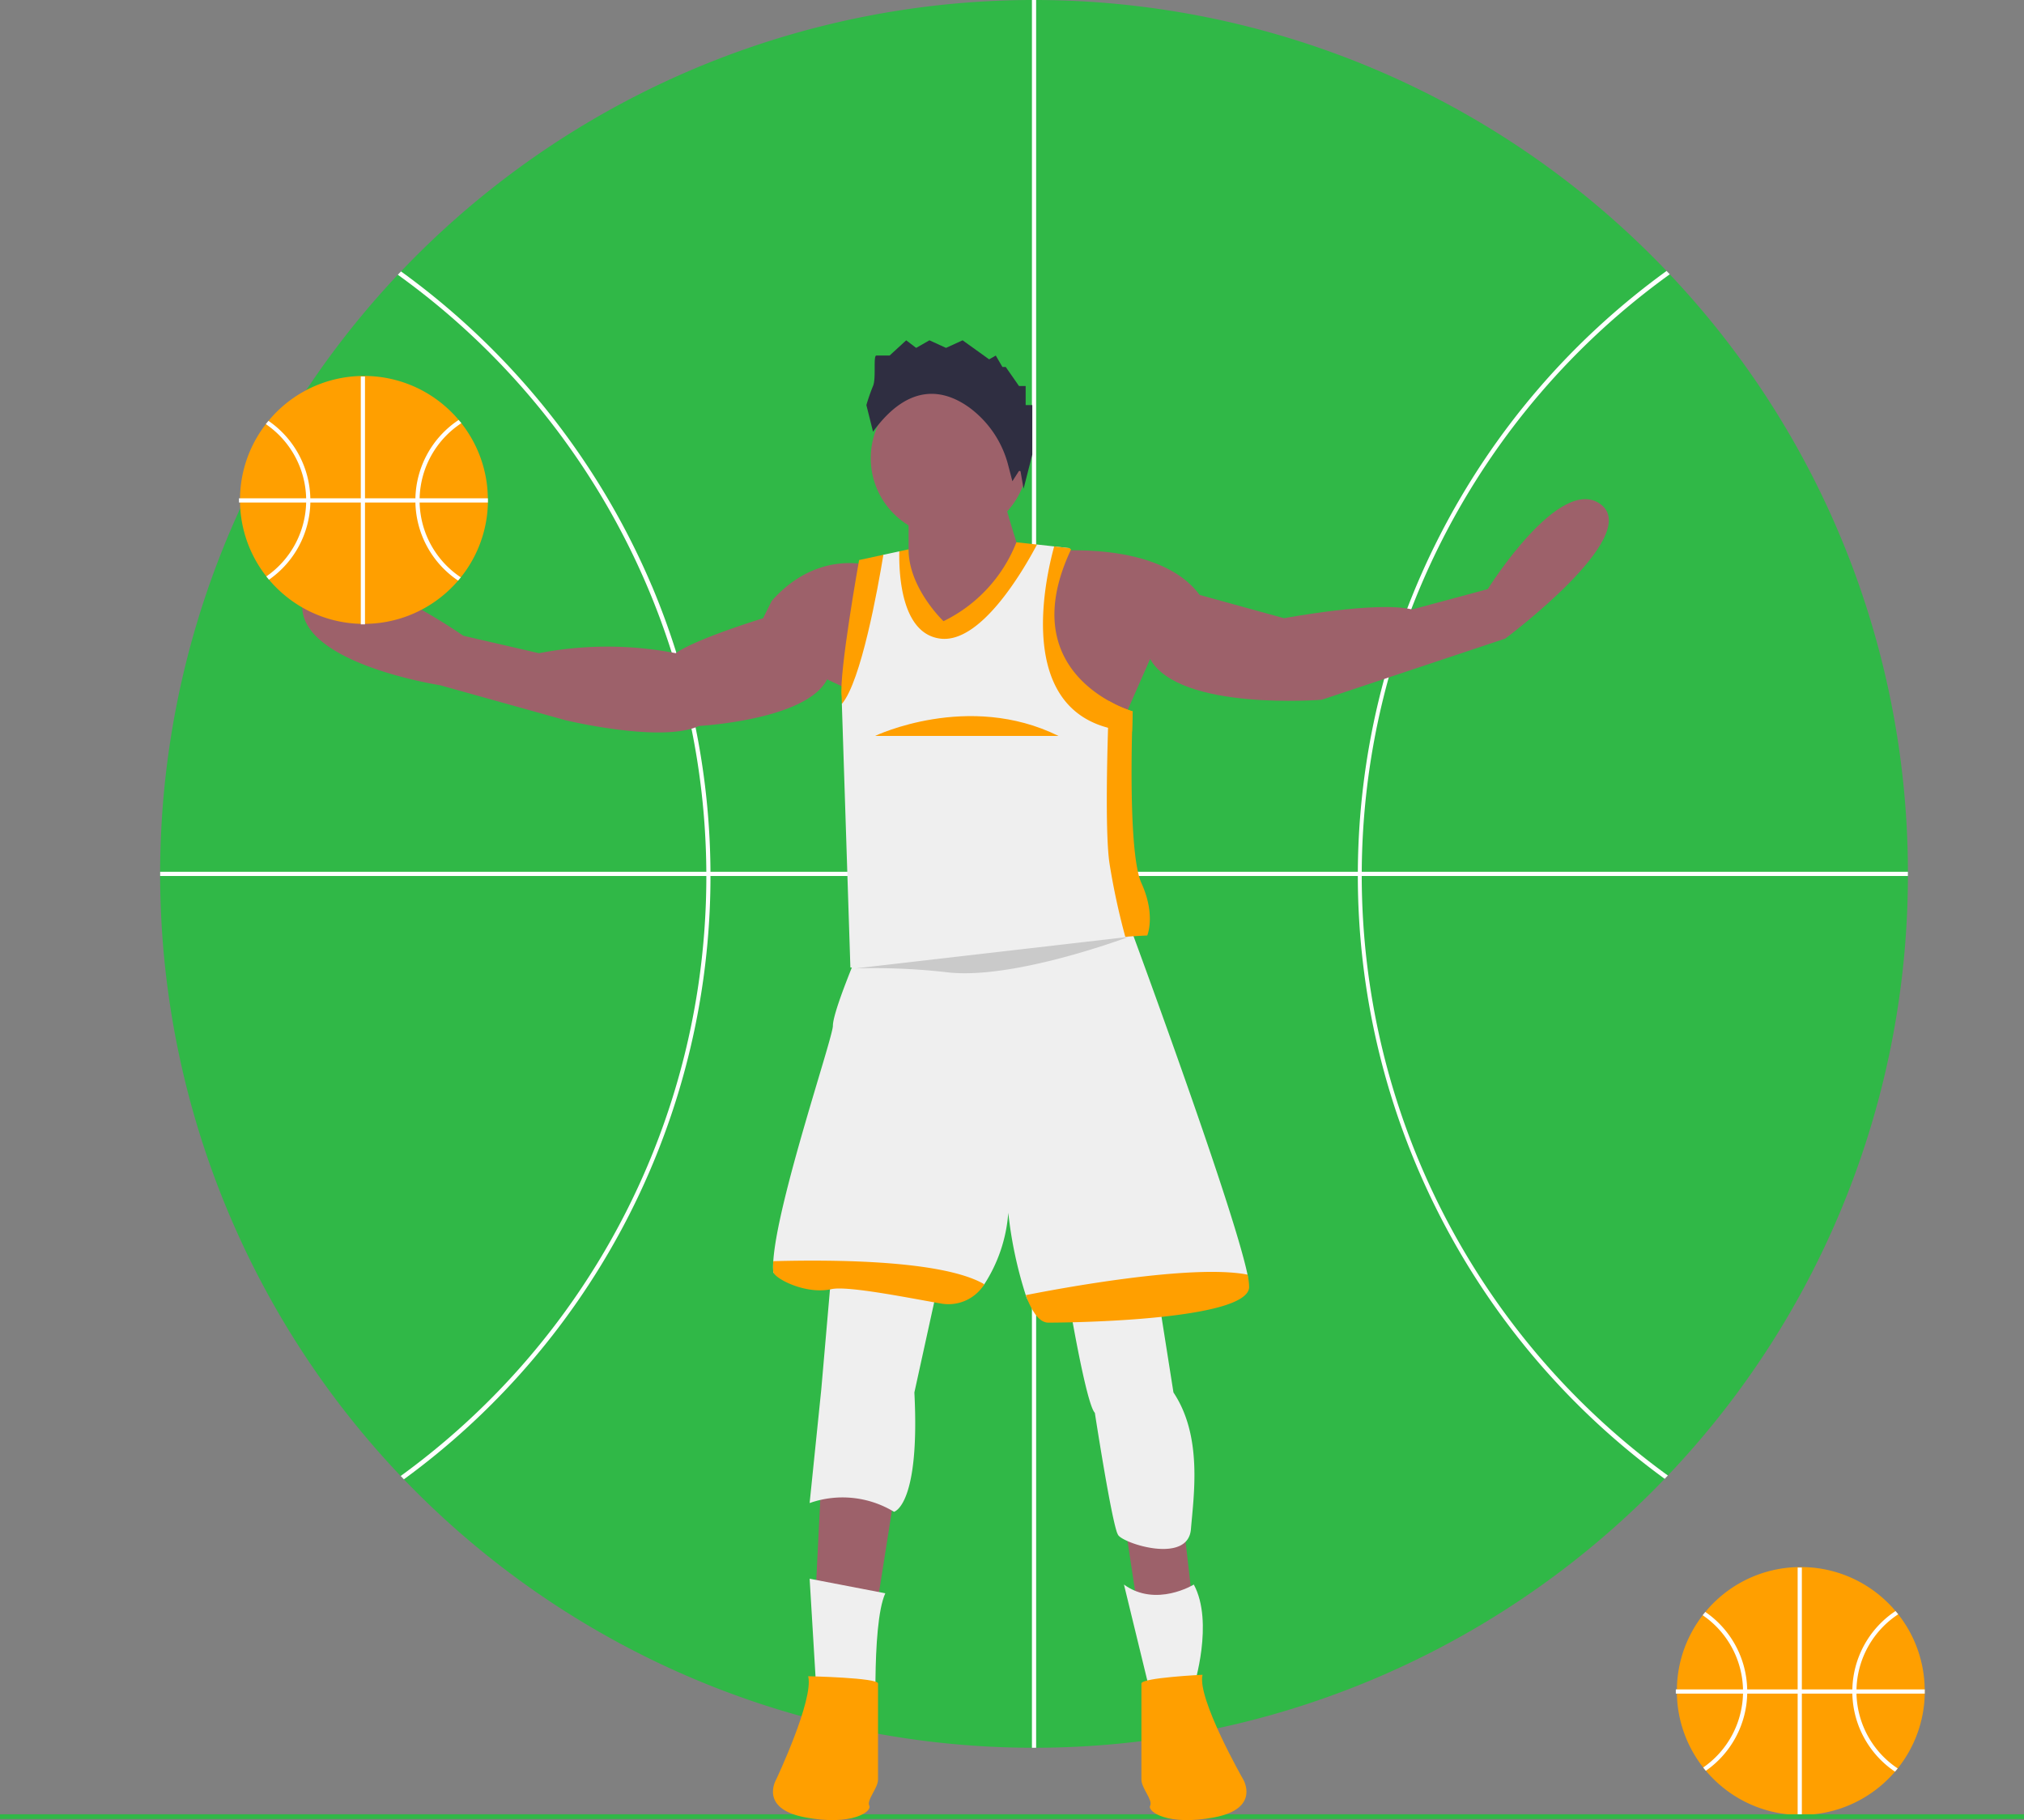<svg xmlns="http://www.w3.org/2000/svg" width="213.479" height="191.972" viewBox="0 0 213.479 191.972">
  <rect x="0" y="0" width="213.479" height="191.972" fill="#808080" stroke="none"/>
  <g id="Group_8718" data-name="Group 8718" transform="translate(0 0)">
    <path id="Path_4851" data-name="Path 4851" d="M942.624,775.728v.21c0,.055,0,.113,0,.168a13,13,0,0,1-2.852,7.888c-.091.117-.186.23-.284.343-.146.173-.3.339-.452.5-.013.013-.027.029-.042.042l-.007.007-.053.055q-.409.422-.857.809c-.06.051-.122.1-.186.155a13.026,13.026,0,0,1-8.227,3c-.022,0-.047,0-.069,0h-.077c-.022,0-.044,0-.067,0-.078,0-.153,0-.23,0a13.012,13.012,0,0,1-8.178-3.144c-.062-.051-.124-.1-.184-.16-.237-.208-.465-.428-.685-.654l-.053-.055-.007-.007c-.016-.013-.029-.029-.042-.042-.186-.2-.366-.4-.538-.6q-.143-.17-.279-.346a12.987,12.987,0,0,1-2.776-7.792c0-.053,0-.109,0-.164v-.206c0-.024,0-.049,0-.073a13,13,0,0,1,2.727-7.826q.136-.176.279-.346c.175-.213.359-.419.547-.62.013-.016.027-.029.042-.044,0,0,0,0,0-.007.018-.018.035-.038.055-.055q.369-.382.769-.736c.06-.055.122-.109.184-.16a13.024,13.024,0,0,1,8.353-3.109c.022,0,.046,0,.069,0h.144a13.029,13.029,0,0,1,8.2,2.969l.186.157c.323.275.634.567.928.873l.053.055,0,0c.016.013.031.031.044.044.164.173.321.352.474.534.1.113.19.226.284.343a13,13,0,0,1,2.8,7.923A.611.611,0,0,1,942.624,775.728Z" transform="translate(-739.612 -597.477)" fill="#ff9f00"/>
    <rect id="Rectangle_3213" data-name="Rectangle 3213" width="0.443" height="26.145" transform="translate(189.605 165.336)" fill="#fff"/>
    <rect id="Rectangle_3214" data-name="Rectangle 3214" width="26.258" height="0.443" transform="translate(176.754 178.187)" fill="#fff"/>
    <path id="Path_4852" data-name="Path 4852" d="M933.485,792.291a10.176,10.176,0,0,0-4.416-8.171q-.143.169-.279.346a9.74,9.74,0,0,1,4.254,7.826c0,.073,0,.146,0,.222s0,.148,0,.222a9.75,9.75,0,0,1-4.2,7.792q.136.176.279.346a10.183,10.183,0,0,0,4.365-8.138c0-.073,0-.148,0-.222S933.489,792.364,933.485,792.291Z" transform="translate(-749.202 -614.104)" fill="#fff"/>
    <path id="Path_4853" data-name="Path 4853" d="M1000.445,792.4c0-.073,0-.146,0-.222s0-.148,0-.222a9.749,9.749,0,0,1,4.4-7.923c-.093-.117-.186-.23-.284-.343a10.184,10.184,0,0,0-4.553,8.267c0,.073,0,.148,0,.222s0,.148,0,.222a10.181,10.181,0,0,0,4.5,8.231c.1-.113.193-.226.283-.343A9.745,9.745,0,0,1,1000.445,792.4Z" transform="translate(-804.634 -613.769)" fill="#fff"/>
    <rect id="Rectangle_3215" data-name="Rectangle 3215" width="213.479" height="0.496" transform="translate(0 191.357)" fill="#30b847"/>
    <path id="Path_4854" data-name="Path 4854" d="M378.832,108.918a91.85,91.85,0,0,1-25.319,63.488c-.111.117-.224.235-.337.352a92.171,92.171,0,0,1-132.984.051c-.113-.117-.226-.235-.337-.352a92.17,92.17,0,0,1-.3-126.693c.108-.12.221-.237.334-.355a92.172,92.172,0,0,1,133.484-.051c.113.117.226.235.335.354A91.841,91.841,0,0,1,378.832,108.918Z" transform="translate(-177.597 -16.782)" fill="#30b847"/>
    <rect id="Rectangle_3216" data-name="Rectangle 3216" width="184.343" height="0.443" transform="translate(16.892 91.95)" fill="#fff"/>
    <rect id="Rectangle_3217" data-name="Rectangle 3217" width="0.443" height="184.343" transform="translate(108.842 0)" fill="#fff"/>
    <path id="Path_4855" data-name="Path 4855" d="M334.426,179.152a79.129,79.129,0,0,0-26.452-33.165c-.113.117-.226.235-.334.355a78.143,78.143,0,0,1,.3,126.693c.111.117.224.235.337.352a78.785,78.785,0,0,0,26.153-94.235Z" transform="translate(-265.677 -117.36)" fill="#fff"/>
    <path id="Path_4856" data-name="Path 4856" d="M765.038,209.561a78.157,78.157,0,0,1,32.488-63.449c-.109-.12-.222-.237-.335-.354a78.725,78.725,0,0,0-.2,127.4c.113-.117.226-.235.337-.352A78.161,78.161,0,0,1,765.038,209.561Z" transform="translate(-621.41 -117.181)" fill="#fff"/>
    <path id="Path_4857" data-name="Path 4857" d="M388.8,704.422l-.614,12.279,6.446,1.228,1.842-11.665Z" transform="translate(-302.176 -548.346)" fill="#9d616a"/>
    <path id="Path_4858" data-name="Path 4858" d="M535.046,720.277l1.535,10.13h5.833l-1.228-10.744Z" transform="translate(-416.498 -560.21)" fill="#9d616a"/>
    <path id="Path_4859" data-name="Path 4859" d="M506.119,614.521l-1.228,14.121-1.228,11.972a10.462,10.462,0,0,1,8.9.921s2.763-.614,2.149-12.586l2.763-12.586Z" transform="translate(-418.269 -482.082)" fill="#efefef"/>
    <path id="Path_4860" data-name="Path 4860" d="M626.972,628.832s1.842,11.051,2.763,11.972c0,0,1.52,9.883,2.259,12.381a2.227,2.227,0,0,0,.2.512c.614.921,7.367,3.07,7.674-.614s1.228-9.823-1.842-14.428l-1.842-11.665Z" transform="translate(-514.257 -491.789)" fill="#efefef"/>
    <path id="Path_4861" data-name="Path 4861" d="M536.017,492.636c-.307,3.377-17.191,2.763-20.261,2.763a2.639,2.639,0,0,1-2.837-1.827,43.882,43.882,0,0,1-1.842-8.684,16.006,16.006,0,0,1-2.529,7.539c-1.065,1.437-2.827,1.151-4.764.823-3.217-.546-9.612-2.536-11.358-2.149-2.763.614-6.087.675-6.14,0a7.91,7.91,0,0,1,.006-1.108c.405-6.348,6.287-23.558,6.287-24.832,0-1.535,2.763-7.981,2.763-7.981l28.242-3.377s11.186,30.176,12.724,37.6C536.441,492.049,536.042,492.369,536.017,492.636Z" transform="translate(-404.73 -356.974)" fill="#efefef"/>
    <path id="Path_4862" data-name="Path 4862" d="M511.645,769.846l-7.981-1.535.767,12.74,6.293,4.451S510.109,773.223,511.645,769.846Z" transform="translate(-418.269 -601.798)" fill="#efefef"/>
    <path id="Path_4863" data-name="Path 4863" d="M660.664,771.082s-3.991,2.456-7.367,0l2.763,11.358,4.6-.614S662.813,775.073,660.664,771.082Z" transform="translate(-534.748 -603.955)" fill="#efefef"/>
    <path id="Path_4864" data-name="Path 4864" d="M668.056,814.032s-6.447.307-6.447.921v10.13c0,.921,1.228,2.149.921,2.763s1.842,2.149,6.753,1.228,3.07-3.991,3.07-3.991S667.442,816.488,668.056,814.032Z" transform="translate(-541.22 -637.389)" fill="#ff9f00"/>
    <path id="Path_4865" data-name="Path 4865" d="M489.918,814.725s7.367.153,7.367.767v10.13c0,.921-1.228,2.149-.921,2.763s-1.842,2.149-6.754,1.228-3.07-3.991-3.07-3.991S490.532,817.181,489.918,814.725Z" transform="translate(-404.677 -637.928)" fill="#ff9f00"/>
    <path id="Path_4866" data-name="Path 4866" d="M630.107,623.9c-.307,3.377-18.112,3.684-21.181,3.684-.97,0-1.756-1.225-2.376-2.9,3.294-.654,17.461-3.322,23.389-2.164A5.64,5.64,0,0,1,630.107,623.9Z" transform="translate(-498.359 -488.082)" fill="#ff9f00"/>
    <path id="Path_4867" data-name="Path 4867" d="M508.548,619.373a4.446,4.446,0,0,1-4.457,2.051c-3.217-.546-9.919-1.922-11.665-1.535-2.763.614-6.087-1.167-6.14-1.842a7.9,7.9,0,0,1,.006-1.108C492.754,616.763,504.2,616.84,508.548,619.373Z" transform="translate(-404.729 -483.92)" fill="#ff9f00"/>
    <path id="Path_4868" data-name="Path 4868" d="M322.082,285.123s-5.526-1.842-10.437,3.684l-.921,1.842s-7.061,2.149-9.209,3.684a37.833,37.833,0,0,0-14.428,0l-7.981-1.842s-15.349-10.744-16.884-3.991,14.428,9.209,14.428,9.209l13.2,3.684s10.13,2.456,14.121.614c0,0,11.358-.614,13.507-4.912l4.6,2.149Z" transform="translate(-230.242 -225.438)" fill="#9d616a"/>
    <path id="Path_4869" data-name="Path 4869" d="M598.168,259.91s11.358-1.228,15.656,4.6l8.9,2.456s9.823-1.842,13.507-.921l7.981-2.149s7.674-12.279,11.972-8.9-10.13,14.121-10.13,14.121l-19.34,6.447s-15.042,1.228-18.112-4.3l-3.377,7.675-12.893-3.07Z" transform="translate(-487.294 -201.761)" fill="#9d616a"/>
    <circle id="Ellipse_397" data-name="Ellipse 397" cx="8.288" cy="8.288" r="8.288" transform="translate(91.841 40.038)" fill="#9d616a"/>
    <path id="Path_4870" data-name="Path 4870" d="M550.77,249.573v6.754l3.07,10.744,9.209-10.744s-2.456-7.367-2.456-8.6S550.77,249.573,550.77,249.573Z" transform="translate(-454.938 -196.335)" fill="#9d616a"/>
    <path id="Path_4871" data-name="Path 4871" d="M550.455,316.164a1.532,1.532,0,0,1-1.547,1.209,50.121,50.121,0,0,0-10.578,1.707c-4.6,1.535-18.419,1.535-18.419,1.535l-.9-27.806.436-2.124c-.307-2.456,2.149-12.279,2.149-12.279l1.793-1.323,1.679-.362.519.457c0,4.089,3.991,7.981,3.991,7.981,5.833-2.763,8.288-8.9,8.288-8.9L539.6,276l1.808.2,1.636.184-.568.482-.307.614c-.018.037.015-.037,0,0-4.47,9.483.927,13.771,4.3,15.656,1.4.786,1.535,1.535,1.535,1.535s1.262-.378,1.228.921c-.1,4.2-.866,13.691.307,16.27C551.069,315.243,550.455,316.164,550.455,316.164Z" transform="translate(-430.218 -218.568)" fill="#efefef"/>
    <path id="Path_4872" data-name="Path 4872" d="M530.68,185.611a20.663,20.663,0,0,1,.7-2.009c.35-.8,0-3.214.35-3.214h1.4l1.75-1.607,1.05.8,1.4-.8,1.75.8,1.75-.8,2.8,2.009.7-.4.7,1.205h.35l1.4,2.009h.7v2.009h.7v5.222l-.921,3.6-.307-1.768a.112.112,0,0,0-.206-.06l-.666,1.037-.427-1.636a10.933,10.933,0,0,0-4.088-6.116c-2.59-1.879-6.333-2.774-10.183,2.529Z" transform="translate(-439.3 -142.888)" fill="#2f2e41"/>
    <path id="Path_4873" data-name="Path 4873" d="M523.2,280.88c-.583,3.546-2.345,13.35-4.377,15.726l-.025-.743c-.307-2.456,1.842-14.428,1.842-14.428Z" transform="translate(-430.027 -222.365)" fill="#ff9f00"/>
    <path id="Path_4874" data-name="Path 4874" d="M560.862,275.151c-1.541,2.91-5.955,10.422-10.17,9.925-4.067-.479-4.405-6.551-4.356-9.206l.979-.212c0,4.089,3.684,7.576,3.684,7.576a15.591,15.591,0,0,0,7.69-8.325Z" transform="translate(-451.484 -217.716)" fill="#ff9f00"/>
    <path id="Path_4875" data-name="Path 4875" d="M624.212,294.313s-.034.823-.067,2.121a12.776,12.776,0,0,1-2.53-.393c-9.482-2.5-6.711-15.38-5.685-19.125l1.636.184h0l.144.135c-4.47,9.483.629,14.093,4,15.978A12.825,12.825,0,0,0,624.212,294.313Z" transform="translate(-504.744 -219.28)" fill="#ff9f00"/>
    <path id="Path_4876" data-name="Path 4876" d="M649.4,375.209s-.918.034-2.315.135a73.108,73.108,0,0,1-1.676-7.809c-.405-2.836-.276-9.814-.141-14.235.037-1.157.071-2.143.1-2.827a12.829,12.829,0,0,0,2.5,1.1s-.034.823-.068,2.121c-.1,4.2-.184,13.412.988,15.991C650.321,373.061,649.4,375.209,649.4,375.209Z" transform="translate(-528.396 -276.538)" fill="#ff9f00"/>
    <path id="Path_4877" data-name="Path 4877" d="M534.837,359.763s9.823-4.7,19.34,0" transform="translate(-442.536 -282.144)" fill="#ff9f00"/>
    <path id="Path_4878" data-name="Path 4878" d="M525.489,466.105a68.024,68.024,0,0,1,9.97.443c7.09.665,18.833-3.767,18.833-3.767" transform="translate(-435.259 -363.964)" fill="#cacaca"/>
    <path id="Path_4879" data-name="Path 4879" d="M258.624,208.728v.21c0,.055,0,.113,0,.168a13,13,0,0,1-2.852,7.888c-.091.117-.186.23-.284.343-.146.173-.3.339-.452.5-.013.013-.027.029-.042.042l-.007.007-.053.055q-.409.422-.857.809c-.06.051-.122.1-.186.155a13.026,13.026,0,0,1-8.227,3c-.022,0-.047,0-.069,0h-.078c-.022,0-.044,0-.066,0-.078,0-.153,0-.23,0a13.012,13.012,0,0,1-8.178-3.144c-.062-.051-.124-.1-.184-.16-.237-.208-.465-.428-.685-.654l-.053-.055-.007-.007c-.016-.013-.029-.029-.042-.042-.186-.195-.366-.4-.538-.6q-.143-.169-.279-.346a12.987,12.987,0,0,1-2.776-7.792c0-.053,0-.109,0-.164v-.206c0-.024,0-.049,0-.073a13,13,0,0,1,2.727-7.826q.136-.176.279-.346c.175-.213.359-.419.547-.62.013-.016.027-.029.042-.044,0,0,0,0,0-.007.018-.018.035-.038.055-.055q.369-.382.769-.736c.06-.055.122-.109.184-.16a13.023,13.023,0,0,1,8.353-3.109c.022,0,.047,0,.069,0h.144a13.028,13.028,0,0,1,8.2,2.969l.186.157c.324.275.634.567.928.873l.053.055,0,0c.016.013.031.031.044.044.164.173.321.352.474.534.1.113.191.226.284.343a13,13,0,0,1,2.8,7.923A.619.619,0,0,1,258.624,208.728Z" transform="translate(-207.163 -156.105)" fill="#ff9f00"/>
    <rect id="Rectangle_3218" data-name="Rectangle 3218" width="0.443" height="26.145" transform="translate(38.054 39.709)" fill="#fff"/>
    <rect id="Rectangle_3219" data-name="Rectangle 3219" width="26.258" height="0.443" transform="translate(25.203 52.559)" fill="#fff"/>
    <path id="Path_4880" data-name="Path 4880" d="M249.485,225.291a10.176,10.176,0,0,0-4.416-8.171q-.143.169-.279.346a9.74,9.74,0,0,1,4.254,7.826c0,.073,0,.146,0,.222s0,.148,0,.222a9.75,9.75,0,0,1-4.2,7.792q.136.176.279.346a10.183,10.183,0,0,0,4.365-8.138c0-.073,0-.148,0-.222S249.49,225.364,249.485,225.291Z" transform="translate(-216.753 -172.732)" fill="#fff"/>
    <path id="Path_4881" data-name="Path 4881" d="M316.445,225.4c0-.073,0-.146,0-.222s0-.148,0-.222a9.748,9.748,0,0,1,4.4-7.923c-.093-.117-.186-.23-.284-.343A10.184,10.184,0,0,0,316,224.957c0,.073,0,.148,0,.222s0,.148,0,.222a10.181,10.181,0,0,0,4.5,8.231c.1-.113.193-.226.284-.343A9.745,9.745,0,0,1,316.445,225.4Z" transform="translate(-272.185 -172.397)" fill="#fff"/>
  </g>
</svg>
